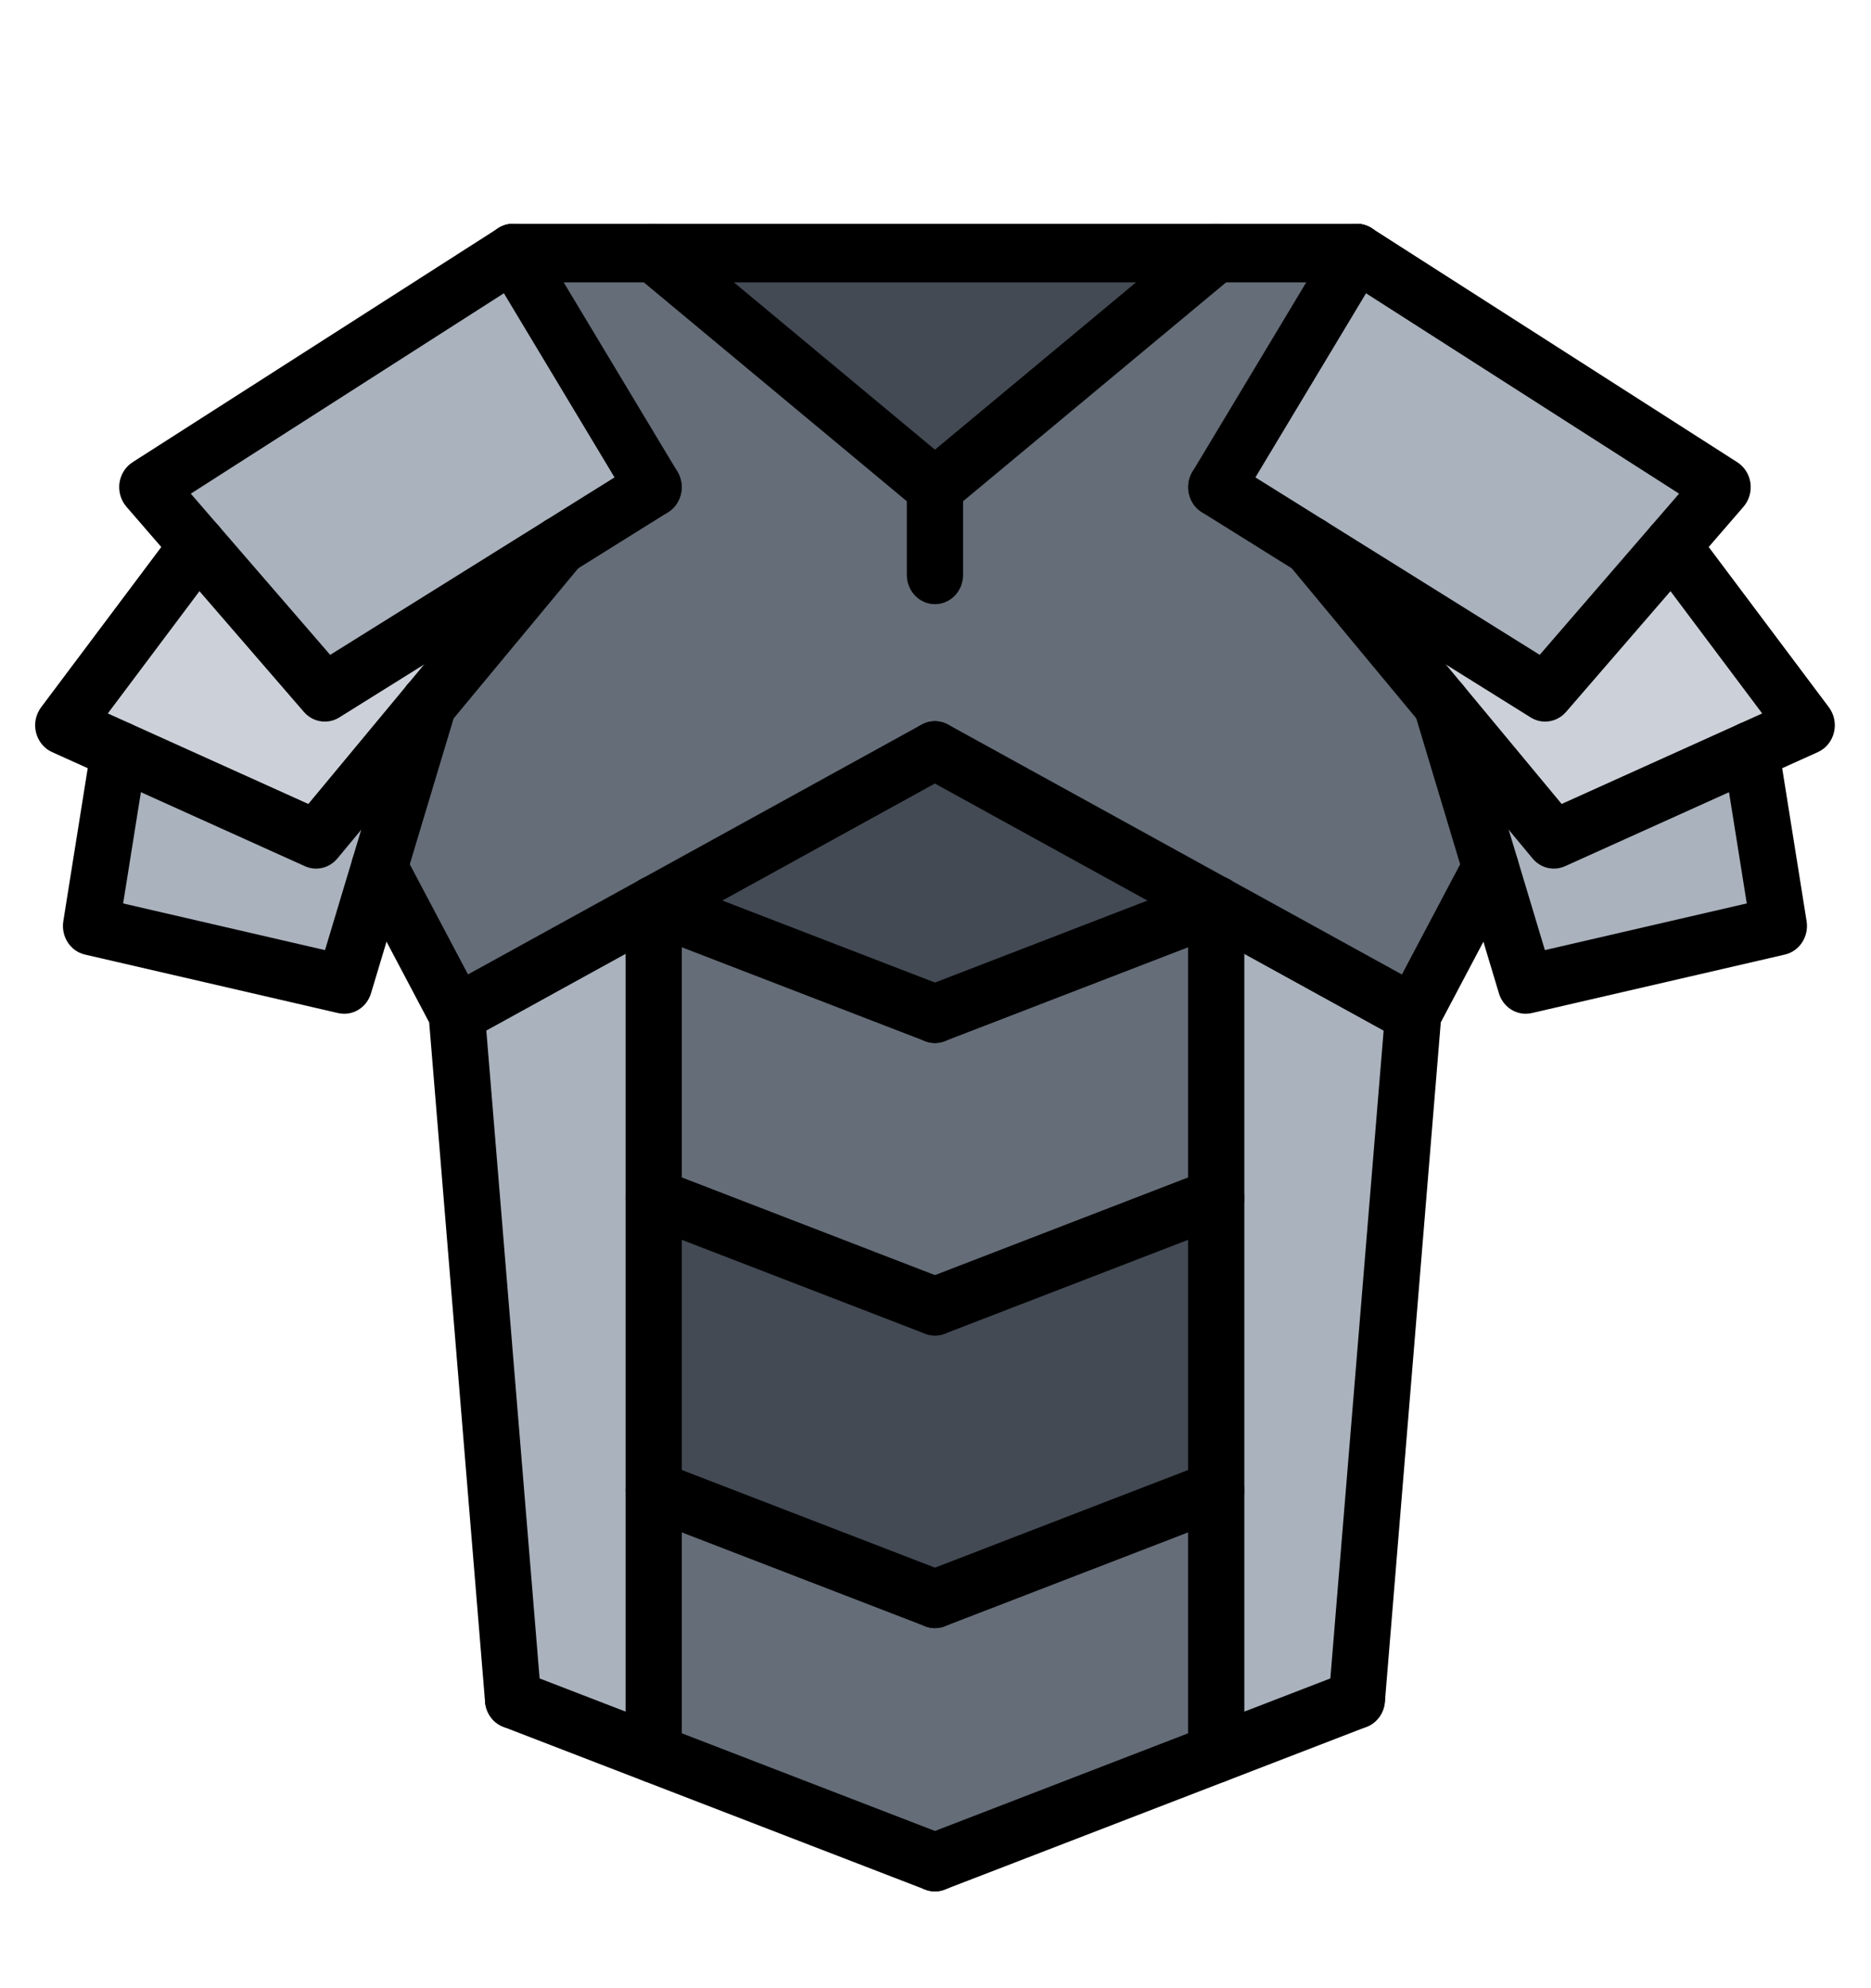 <?xml version="1.0" encoding="UTF-8" standalone="no"?>
<svg
   xmlns:dc="http://purl.org/dc/elements/1.1/"
   xmlns:cc="http://creativecommons.org/ns#"
   xmlns:rdf="http://www.w3.org/1999/02/22-rdf-syntax-ns#"
   xmlns:svg="http://www.w3.org/2000/svg"
   xmlns="http://www.w3.org/2000/svg"
   xmlns:sodipodi="http://sodipodi.sourceforge.net/DTD/sodipodi-0.dtd"
   xmlns:inkscape="http://www.inkscape.org/namespaces/inkscape"
   height="170pt"
   viewBox="0 -27 160.284 170"
   width="160pt"
   version="1.1"
   id="svg82"
   sodipodi:docname="army.svg"
   inkscape:version="1.0.2 (e86c870879, 2021-01-15, custom)">
  <defs
     id="defs86" />
  <sodipodi:namedview
     pagecolor="#ffffff"
     bordercolor="#666666"
     borderopacity="1"
     objecttolerance="10"
     gridtolerance="10"
     guidetolerance="10"
     inkscape:pageopacity="0"
     inkscape:pageshadow="2"
     inkscape:window-width="1920"
     inkscape:window-height="1017"
     id="namedview84"
     showgrid="false"
     inkscape:zoom="2.4951076"
     inkscape:cx="105.13732"
     inkscape:cy="97.365422"
     inkscape:window-x="-8"
     inkscape:window-y="-8"
     inkscape:window-maximized="1"
     inkscape:current-layer="svg82" />
  <path
     d="m 56.013,100.506 v 22.554 L 43.966,118.424 39.124,59.684 56.013,50.387 Z m 0,0"
     fill="#aab2bd"
     id="path2"
     style="stroke-width:1" />
  <path
     d="M 104.201,50.387 80.107,59.684 56.013,50.387 80.084,37.131 h 0.024 z m 0,0"
     fill="#434a54"
     id="path4"
     style="stroke-width:1" />
  <path
     d="m 104.201,75.447 v 25.06 l -24.094,9.297 -24.094,-9.297 V 75.447 l 24.094,9.297 z m 0,0"
     fill="#434a54"
     id="path6"
     style="stroke-width:1" />
  <path
     d="m 104.201,100.506 v 22.554 l -24.094,9.297 -24.094,-9.297 v -22.554 l 24.094,9.297 z m 0,0"
     fill="#656d78"
     id="path8"
     style="stroke-width:1" />
  <path
     d="M 104.201,50.387 V 75.447 L 80.107,84.744 56.013,75.447 V 50.387 l 24.094,9.297 z m 0,0"
     fill="#656d78"
     id="path10"
     style="stroke-width:1" />
  <path
     d="m 121.067,59.684 -4.819,58.739 -12.047,4.636 V 50.387 Z m 0,0"
     fill="#aab2bd"
     id="path12"
     style="stroke-width:1" />
  <path
     d="m 123.476,33.147 9.638,11.602 16.866,-7.618 2.409,15.036 -21.685,5.012 -3.012,-10.024 z m 0,0"
     fill="#aab2bd"
     id="path14"
     style="stroke-width:1" />
  <path
     d="m 143.234,19.589 11.541,15.387 -4.795,2.155 -16.866,7.618 -9.638,-11.602 -11.252,-13.558 20.143,12.555 z m 0,0"
     fill="#ccd1d9"
     id="path16"
     style="stroke-width:1" />
  <path
     d="m 147.571,14.577 -4.336,5.012 -10.866,12.555 -20.143,-12.555 -8.024,-5.012 12.047,-20.048 z m 0,0"
     fill="#aab2bd"
     id="path18"
     style="stroke-width:1" />
  <path
     d="M 104.201,-5.471 80.107,14.577 56.013,-5.471 Z m 0,0"
     fill="#434a54"
     id="path20"
     style="stroke-width:1" />
  <path
     d="M 80.107,14.577 104.201,-5.471 h 12.047 l -12.047,20.048 8.024,5.012 11.252,13.558 4.216,14.008 -6.626,12.53 -16.866,-9.297 -24.094,-13.257 h -0.024 L 56.013,50.387 39.124,59.684 32.498,47.154 36.714,33.147 47.966,19.589 55.99,14.577 43.943,-5.471 h 12.071 z m 0,0"
     fill="#656d78"
     id="path22"
     style="stroke-width:1" />
  <path
     d="M 32.498,47.154 29.486,57.178 7.802,52.166 10.211,37.131 27.077,44.749 36.714,33.147 Z m 0,0"
     fill="#aab2bd"
     id="path24"
     style="stroke-width:1" />
  <path
     d="M 47.966,19.589 36.714,33.147 27.077,44.749 10.211,37.131 5.416,34.976 16.957,19.589 27.824,32.144 Z m 0,0"
     fill="#ccd1d9"
     id="path26"
     style="stroke-width:1" />
  <path
     d="M 43.943,-5.471 55.99,14.577 47.966,19.589 27.824,32.144 16.957,19.589 12.62,14.577 Z m 0,0"
     fill="#aab2bd"
     id="path28"
     style="stroke-width:1" />
  <path
     d="m 43.952,120.922 c -1.238,0 -2.291,-0.987 -2.398,-2.293 L 36.767,60.426 30.392,48.362 c -0.644,-1.21 -0.216,-2.736 0.952,-3.4 1.161,-0.667 2.631,-0.225 3.269,0.99 l 6.624,12.53 c 0.161,0.306 0.26,0.645 0.289,0.992 l 4.831,58.732 c 0.113,1.379 -0.867,2.592 -2.195,2.709 -0.069,0.005 -0.141,0.008 -0.209,0.008 z m 0,0"
     id="path30"
     style="stroke-width:1" />
  <path
     d="m 27.824,34.66 c -0.662,0 -1.32,-0.286 -1.791,-0.83 L 10.83,16.253 c -0.476,-0.553 -0.696,-1.298 -0.595,-2.035 0.105,-0.737 0.516,-1.388 1.124,-1.777 L 42.68,-7.606 c 1.136,-0.727 2.616,-0.361 3.315,0.82 0.696,1.181 0.345,2.724 -0.788,3.448 L 16.345,15.136 28.286,28.943 54.748,12.43 c 1.145,-0.715 2.625,-0.325 3.306,0.86 0.685,1.187 0.315,2.726 -0.826,3.437 L 29.063,34.304 c -0.386,0.239 -0.815,0.356 -1.239,0.356 z m 0,0"
     id="path32"
     style="stroke-width:1" />
  <path
     d="m 27.077,47.252 c -0.325,0 -0.651,-0.067 -0.959,-0.208 L 4.459,37.271 C 3.778,36.963 3.27,36.344 3.086,35.593 2.9,34.84 3.063,34.043 3.523,33.432 L 15.059,18.048 c 0.814,-1.093 2.329,-1.288 3.38,-0.434 1.051,0.85 1.236,2.426 0.416,3.517 L 9.236,33.961 26.414,41.714 46.138,17.953 c 0.865,-1.052 2.392,-1.165 3.396,-0.261 1.007,0.902 1.121,2.486 0.251,3.534 l -20.88,25.156 c -0.472,0.567 -1.144,0.87 -1.828,0.87 z m 0,0"
     id="path34"
     style="stroke-width:1" />
  <path
     d="m 29.489,59.684 c -0.173,0 -0.352,-0.02 -0.525,-0.058 L 7.279,54.615 C 6.029,54.327 5.216,53.072 5.424,51.755 L 7.823,36.719 c 0.218,-1.366 1.461,-2.295 2.772,-2.059 1.313,0.225 2.199,1.516 1.98,2.882 l -2.026,12.693 17.294,3.998 6.571,-21.848 c 0.395,-1.32 1.74,-2.059 3.019,-1.641 1.268,0.411 1.976,1.82 1.579,3.14 l -7.228,24.045 c -0.319,1.062 -1.26,1.756 -2.294,1.756 z m 0,0"
     id="path36"
     style="stroke-width:1" />
  <path
     d="m 116.239,120.922 c -0.067,0 -0.14,-0.002 -0.207,-0.01 -1.327,-0.117 -2.308,-1.33 -2.195,-2.709 l 4.832,-58.732 c 0.028,-0.351 0.127,-0.686 0.288,-0.992 l 6.624,-12.53 c 0.641,-1.213 2.111,-1.654 3.271,-0.99 1.166,0.667 1.592,2.19 0.951,3.4 l -6.375,12.064 -4.787,58.203 c -0.108,1.308 -1.161,2.296 -2.4,2.296 z m 0,0"
     id="path38"
     style="stroke-width:1" />
  <path
     d="m 132.368,34.66 c -0.427,0 -0.853,-0.117 -1.241,-0.359 l -28.166,-17.577 c -1.142,-0.711 -1.511,-2.25 -0.827,-3.437 0.685,-1.186 2.161,-1.575 3.306,-0.86 l 26.462,16.514 11.941,-13.807 -28.86,-18.469 c -1.132,-0.724 -1.484,-2.267 -0.787,-3.448 0.693,-1.181 2.173,-1.547 3.315,-0.82 l 31.322,20.048 c 0.607,0.389 1.019,1.04 1.122,1.777 0.101,0.738 -0.118,1.482 -0.595,2.035 L 134.158,33.833 c -0.469,0.538 -1.125,0.827 -1.789,0.827 z m 0,0"
     id="path40"
     style="stroke-width:1" />
  <path
     d="m 133.114,47.252 c -0.684,0 -1.356,-0.303 -1.824,-0.87 L 110.411,21.226 c -0.869,-1.047 -0.756,-2.632 0.251,-3.534 1.005,-0.904 2.531,-0.792 3.398,0.261 l 19.723,23.761 17.179,-7.753 -9.621,-12.831 c -0.819,-1.093 -0.633,-2.666 0.418,-3.517 1.048,-0.854 2.564,-0.658 3.38,0.434 l 11.536,15.383 c 0.458,0.612 0.621,1.411 0.435,2.161 -0.182,0.751 -0.691,1.37 -1.373,1.679 l -21.658,9.773 c -0.316,0.141 -0.641,0.208 -0.965,0.208 z m 0,0"
     id="path42"
     style="stroke-width:1" />
  <path
     d="m 130.702,59.684 c -1.033,0 -1.975,-0.691 -2.295,-1.756 L 121.179,33.883 c -0.398,-1.32 0.311,-2.729 1.578,-3.14 1.278,-0.416 2.621,0.323 3.019,1.641 l 6.571,21.848 17.295,-3.998 -2.027,-12.693 c -0.219,-1.366 0.668,-2.659 1.981,-2.882 1.334,-0.251 2.556,0.696 2.771,2.059 l 2.4,15.036 c 0.209,1.314 -0.605,2.57 -1.855,2.86 l -21.685,5.012 c -0.174,0.038 -0.349,0.058 -0.524,0.058 z m 0,0"
     id="path44"
     style="stroke-width:1" />
  <path
     d="M 116.248,-2.965 H 43.943 c -1.333,0 -2.409,-1.12 -2.409,-2.506 0,-1.385 1.076,-2.506 2.409,-2.506 h 72.306 c 1.333,0 2.409,1.121 2.409,2.506 0,1.386 -1.076,2.506 -2.409,2.506 z m 0,0"
     id="path46"
     style="stroke-width:1" />
  <path
     d="m 39.126,62.19 c -0.862,0 -1.699,-0.483 -2.132,-1.333 -0.625,-1.224 -0.174,-2.74 1.002,-3.388 l 40.96,-22.554 c 1.18,-0.65 2.633,-0.179 3.256,1.043 0.625,1.222 0.174,2.738 -1.002,3.388 L 40.251,61.9 c -0.361,0.197 -0.746,0.29 -1.125,0.29 z m 0,0"
     id="path48"
     style="stroke-width:1" />
  <path
     d="m 121.053,62.19 c -0.378,0 -0.764,-0.093 -1.125,-0.29 L 78.968,39.347 c -1.176,-0.65 -1.627,-2.163 -1.002,-3.388 0.624,-1.221 2.074,-1.692 3.258,-1.043 l 40.96,22.554 c 1.175,0.649 1.626,2.162 1.002,3.388 -0.434,0.849 -1.271,1.333 -2.133,1.333 z m 0,0"
     id="path50"
     style="stroke-width:1" />
  <path
     d="m 80.095,62.19 c -0.276,0 -0.561,-0.05 -0.838,-0.158 L 55.164,52.738 c -1.248,-0.481 -1.885,-1.925 -1.422,-3.221 0.46,-1.297 1.851,-1.961 3.096,-1.478 l 24.094,9.295 c 1.248,0.481 1.884,1.925 1.421,3.221 -0.359,1.012 -1.279,1.636 -2.258,1.636 z m 0,0"
     id="path52"
     style="stroke-width:1" />
  <path
     d="m 80.095,62.19 c -0.978,0 -1.899,-0.624 -2.26,-1.634 -0.462,-1.298 0.174,-2.74 1.422,-3.221 l 24.094,-9.295 c 1.247,-0.483 2.633,0.181 3.095,1.479 0.462,1.297 -0.173,2.738 -1.421,3.219 l -24.094,9.295 c -0.275,0.105 -0.559,0.155 -0.836,0.155 z m 0,0"
     id="path54"
     style="stroke-width:1" />
  <path
     d="m 80.095,87.25 c -0.276,0 -0.561,-0.05 -0.838,-0.158 L 55.164,77.797 c -1.248,-0.481 -1.885,-1.925 -1.422,-3.221 0.46,-1.297 1.851,-1.964 3.096,-1.478 l 24.094,9.295 c 1.248,0.481 1.884,1.925 1.421,3.221 -0.359,1.012 -1.279,1.636 -2.258,1.636 z m 0,0"
     id="path56"
     style="stroke-width:1" />
  <path
     d="m 80.095,87.25 c -0.978,0 -1.899,-0.624 -2.26,-1.634 -0.462,-1.298 0.174,-2.74 1.422,-3.221 l 24.094,-9.295 c 1.247,-0.488 2.633,0.181 3.095,1.479 0.462,1.297 -0.173,2.738 -1.421,3.219 l -24.094,9.295 c -0.275,0.105 -0.559,0.155 -0.836,0.155 z m 0,0"
     id="path58"
     style="stroke-width:1" />
  <path
     d="m 80.095,112.309 c -0.276,0 -0.561,-0.05 -0.838,-0.158 l -24.094,-9.295 c -1.248,-0.481 -1.885,-1.925 -1.422,-3.221 0.46,-1.297 1.851,-1.961 3.096,-1.478 l 24.094,9.295 c 1.248,0.481 1.884,1.925 1.421,3.221 -0.359,1.012 -1.279,1.636 -2.258,1.636 z m 0,0"
     id="path60"
     style="stroke-width:1" />
  <path
     d="m 80.095,112.309 c -0.978,0 -1.899,-0.624 -2.26,-1.634 -0.462,-1.298 0.174,-2.74 1.422,-3.221 l 24.094,-9.295 c 1.247,-0.483 2.633,0.181 3.095,1.479 0.462,1.297 -0.173,2.738 -1.421,3.219 l -24.094,9.295 c -0.275,0.105 -0.559,0.155 -0.836,0.155 z m 0,0"
     id="path62"
     style="stroke-width:1" />
  <path
     d="m 80.095,134.863 c -0.276,0 -0.561,-0.05 -0.838,-0.158 L 43.117,120.764 c -1.248,-0.481 -1.885,-1.925 -1.422,-3.221 0.46,-1.297 1.855,-1.966 3.096,-1.478 l 36.141,13.941 c 1.248,0.481 1.884,1.925 1.421,3.221 -0.359,1.012 -1.279,1.636 -2.258,1.636 z m 0,0"
     id="path64"
     style="stroke-width:1" />
  <path
     d="m 80.095,134.863 c -0.978,0 -1.899,-0.624 -2.26,-1.634 -0.462,-1.298 0.174,-2.74 1.422,-3.221 l 36.141,-13.941 c 1.247,-0.488 2.635,0.181 3.095,1.479 0.462,1.297 -0.173,2.738 -1.421,3.219 l -36.141,13.941 c -0.275,0.105 -0.559,0.155 -0.836,0.155 z m 0,0"
     id="path66"
     style="stroke-width:1" />
  <path
     d="m 55.992,17.083 c -0.802,0 -1.588,-0.416 -2.046,-1.177 L 41.899,-4.142 c -0.706,-1.176 -0.361,-2.721 0.764,-3.453 1.133,-0.738 2.615,-0.379 3.321,0.794 L 58.031,13.247 c 0.706,1.175 0.361,2.721 -0.765,3.453 -0.396,0.261 -0.838,0.383 -1.274,0.383 z m 0,0"
     id="path68"
     style="stroke-width:1" />
  <path
     d="m 104.199,17.083 c -0.435,0 -0.876,-0.122 -1.274,-0.381 -1.127,-0.732 -1.469,-2.278 -0.764,-3.453 l 12.047,-20.048 c 0.704,-1.176 2.189,-1.532 3.32,-0.794 1.127,0.732 1.469,2.277 0.764,3.453 L 106.245,15.908 c -0.458,0.759 -1.244,1.175 -2.046,1.175 z m 0,0"
     id="path70"
     style="stroke-width:1" />
  <path
     d="m 80.093,17.083 c -0.527,0 -1.058,-0.177 -1.504,-0.548 L 54.496,-3.513 c -1.038,-0.868 -1.207,-2.444 -0.375,-3.524 0.835,-1.074 2.349,-1.255 3.387,-0.39 L 81.601,12.62 c 1.039,0.866 1.207,2.444 0.376,3.523 -0.478,0.617 -1.176,0.94 -1.885,0.94 z m 0,0"
     id="path72"
     style="stroke-width:1" />
  <path
     d="m 80.098,17.083 c -0.708,0 -1.407,-0.321 -1.884,-0.94 -0.832,-1.083 -0.66,-2.659 0.375,-3.523 L 102.684,-7.427 c 1.044,-0.868 2.559,-0.689 3.388,0.39 0.828,1.08 0.66,2.659 -0.376,3.524 L 81.601,16.535 c -0.446,0.371 -0.975,0.548 -1.504,0.548 z m 0,0"
     id="path74"
     style="stroke-width:1" />
  <path
     d="m 80.095,24.601 c -1.332,0 -2.409,-1.12 -2.409,-2.506 v -7.518 c 0,-1.385 1.078,-2.506 2.409,-2.506 1.333,0 2.409,1.121 2.409,2.506 v 7.518 c 0,1.386 -1.076,2.506 -2.409,2.506 z m 0,0"
     id="path76"
     style="stroke-width:1" />
  <path
     d="m 56.001,125.563 c -1.332,0 -2.409,-1.12 -2.409,-2.506 V 50.39 c 0,-1.385 1.078,-2.506 2.409,-2.506 1.333,0 2.409,1.121 2.409,2.506 v 72.668 c 0,1.386 -1.076,2.506 -2.409,2.506 z m 0,0"
     id="path78"
     style="stroke-width:1" />
  <path
     d="m 104.189,125.563 c -1.332,0 -2.409,-1.12 -2.409,-2.506 V 50.39 c 0,-1.385 1.078,-2.506 2.409,-2.506 1.333,0 2.409,1.121 2.409,2.506 v 72.668 c 0,1.386 -1.076,2.506 -2.409,2.506 z m 0,0"
     id="path80"
     style="stroke-width:1" />
</svg>
